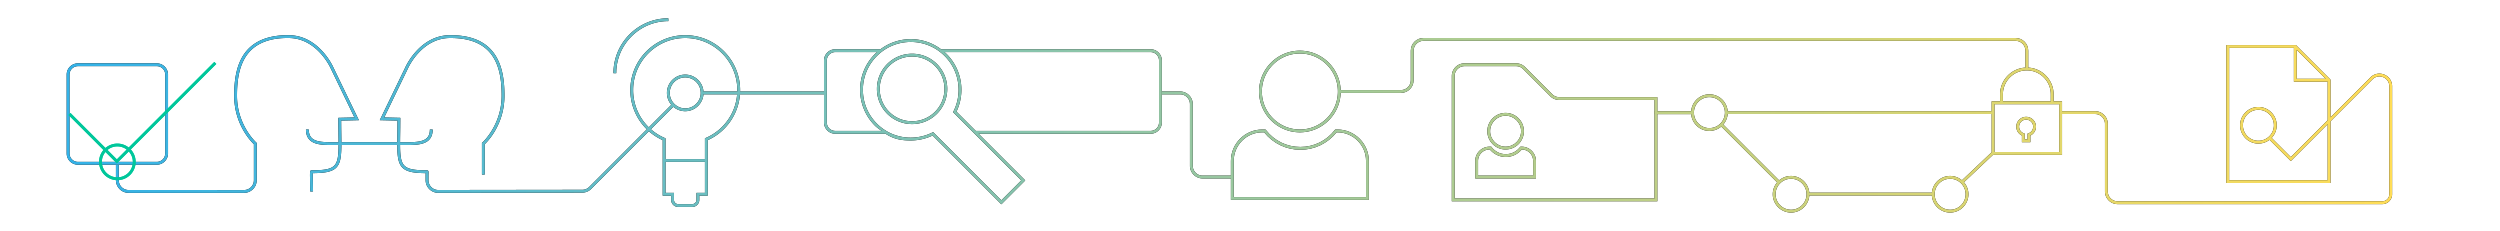 <svg xmlns="http://www.w3.org/2000/svg" viewBox="0 0 888 82" xmlns:xlink="http://www.w3.org/1999/xlink"><defs><path d="M55.684 23.5c1.654 0 3 1.346 3 3v28c0 1.654-1.346 3-3 3h-28c-1.654 0-3-1.346-3-3v-28c0-1.654 1.346-3 3-3h28m0-1h-28a4 4 0 0 0-4 4v28a4 4 0 0 0 4 4h28a4 4 0 0 0 4-4v-28a4 4 0 0 0-4-4Zm237.5 10h-43.817c.014.165.025.331.025.5s-.012.335-.025.5h43.817v-1ZM218.893 26h-1c0-10.752 8.748-19.5 19.5-19.5v1c-10.201 0-18.5 8.299-18.5 18.5Z" id="reuse-0"/><path d="M243.393 12.5c-10.752 0-19.5 8.748-19.5 19.5a19.49 19.49 0 0 0 11.5 17.783V69.5h3V71c0 1.378 1.122 2.5 2.5 2.5h5c1.378 0 2.5-1.122 2.5-2.5v-1.5h3V49.783A19.487 19.487 0 0 0 262.893 32c0-10.752-8.748-19.5-19.5-19.5Zm7 56h-3V71c0 .827-.673 1.5-1.5 1.5h-5c-.827 0-1.5-.673-1.5-1.5v-2.5h-3v-11h14v11Zm.302-19.503-.302.13V56.5h-14v-7.373l-.302-.13A18.49 18.49 0 0 1 224.893 32c0-10.201 8.299-18.5 18.5-18.5s18.5 8.299 18.5 18.5c0 7.398-4.396 14.07-11.198 16.997ZM613.159 39.5c.014.165.025.331.025.5s-.012.335-.025.5h94.775v-1h-94.775Zm233.747-13c-1.713-.708-3.591-.336-4.903.976L827.79 41.689V28.294l-12.293-12.293H790.79v49h37V43.103l14.92-14.92a3.445 3.445 0 0 1 3.813-.759 3.445 3.445 0 0 1 2.161 3.233V69c0 1.378-1.121 2.5-2.5 2.5h-94c-1.93 0-3.5-1.57-3.5-3.5V44c0-2.481-2.019-4.5-4.5-4.5h-12.25v1h12.25c1.93 0 3.5 1.57 3.5 3.5v24c0 2.481 2.019 4.5 4.5 4.5h94c1.93 0 3.5-1.57 3.5-3.5V30.657c0-1.854-1.064-3.448-2.778-4.157Zm-31.116-8.792 10.293 10.293H815.79V17.708Zm11 24.981-13.105 13.105-6.807-6.807a6.47 6.47 0 0 0 1.807-4.486c0-3.584-2.916-6.5-6.5-6.5s-6.5 2.916-6.5 6.5 2.916 6.5 6.5 6.5a6.46 6.46 0 0 0 3.946-1.347l7.554 7.554 13.105-13.105v19.898h-35V17h23v12h12v13.688Zm-24.605 7.312c-3.032 0-5.5-2.467-5.5-5.5s2.468-5.5 5.5-5.5 5.5 2.467 5.5 5.5-2.468 5.5-5.5 5.5Z" id="reuse-1"/><path d="M238.813 36.872 209.29 66.394a3.476 3.476 0 0 1-2.469 1.025l-51.132.074h-.005a3.477 3.477 0 0 1-2.473-1.023 3.48 3.48 0 0 1-1.027-2.477v-1.834c.059-1.3.014-1.348-.135-1.503l-.151-.156h-.214c-4.66 0-6.84-.454-8.044-1.676-1.251-1.269-1.517-3.56-1.535-7.324h.079l1.271.006c.421.003.839.006 1.253.006 3.145 0 6.009-.17 7.646-1.796.895-.889 1.33-2.104 1.33-3.716h-1c0 1.332-.338 2.315-1.035 3.006-1.557 1.546-4.778 1.524-8.188 1.5l-1.278-.006h-.078c.004-.895.017-1.86.032-2.911l.031-2.405c.009-.894.016-2.837.016-2.837v-.49l-5.712-.137 8.438-17.443c.046-.106 4.721-10.636 14.781-10.774 5.985-.066 10.535 1.391 13.563 4.378 4.419 4.359 4.93 11.287 4.93 16.118 0 10.422-6.764 16.565-6.832 16.626l-.168.149v11.224h1V51.216c1.106-1.053 7-7.138 7-17.218 0-5.011-.542-12.208-5.228-16.83-3.226-3.182-8.045-4.744-14.279-4.667-10.7.146-15.636 11.264-15.676 11.357l-9.105 18.823 6.286.15c-.002.634-.007 1.731-.014 2.339l-.031 2.401a340.294 340.294 0 0 0-.032 2.925h-19.844c-.004-.904-.017-1.872-.032-2.925l-.031-2.401c-.006-.608-.011-1.705-.014-2.339l6.286-.15-9.096-18.804c-.049-.112-4.985-11.23-15.685-11.376-6.238-.083-11.053 1.484-14.279 4.667-4.686 4.622-5.228 11.819-5.228 16.83 0 10.081 5.894 16.166 7 17.218v12.782c0 1.93-1.57 3.5-3.5 3.5H45.684c-1.93 0-3.5-1.57-3.5-3.5v-5.5h-1v5.5c0 2.481 2.019 4.5 4.5 4.5h41c2.481 0 4.5-2.019 4.5-4.5V50.773l-.168-.149c-.068-.061-6.832-6.205-6.832-16.626 0-4.832.511-11.759 4.93-16.118 3.028-2.987 7.583-4.479 13.563-4.378 10.046.137 14.735 10.668 14.79 10.793l8.429 17.424-5.713.137v.49s.008 1.943.017 2.837l.031 2.405c.015 1.051.028 2.016.032 2.911h-.078l-1.278.006c-3.414.021-6.63.047-8.188-1.5-.696-.691-1.035-1.675-1.035-3.006h-1c0 1.612.435 2.827 1.33 3.716 1.637 1.626 4.501 1.796 7.646 1.796.414 0 .832-.003 1.253-.006l1.271-.006h.079c-.018 3.764-.284 6.056-1.535 7.324-1.204 1.222-3.384 1.676-8.044 1.676-.537 0-.548.376-.586 1.644l.086 5.863 1-.015-.086-5.841c.006-.215.017-.458.028-.653 3.968-.023 6.751-.387 8.314-1.972 1.495-1.516 1.801-3.995 1.821-8.026h19.844c.021 4.032.326 6.51 1.821 8.026 1.558 1.58 4.329 1.946 8.277 1.972a21.53 21.53 0 0 1-.021.638v1.857c0 1.203.469 2.334 1.32 3.185a4.468 4.468 0 0 0 3.179 1.315h.007l51.132-.074a4.47 4.47 0 0 0 3.175-1.318l29.523-29.522a6.052 6.052 0 0 1-.707-.707Zm0 0ZM588.684 71.5h-73V27c0-2.481 2.019-4.5 4.5-4.5h18.343c1.202 0 2.333.468 3.183 1.318l9.656 9.657a3.478 3.478 0 0 0 2.476 1.025h34.843v37Zm-72-1h71v-35h-33.843a4.473 4.473 0 0 1-3.183-1.318l-9.656-9.657a3.478 3.478 0 0 0-2.476-1.025h-18.343c-1.93 0-3.5 1.57-3.5 3.5v43.5Z" id="reuse-2"/><path d="M534.79 53.099c-3.584 0-6.5-2.916-6.5-6.5s2.916-6.5 6.5-6.5 6.5 2.916 6.5 6.5-2.916 6.5-6.5 6.5Zm0-12c-3.032 0-5.5 2.467-5.5 5.5s2.468 5.5 5.5 5.5 5.5-2.467 5.5-5.5-2.468-5.5-5.5-5.5Z" id="reuse-3"/><path d="M545.575 63.385h-21.571v-6.214a5.078 5.078 0 0 1 5.071-5.072h.623l.15.193c1.217 1.565 3.046 2.463 5.017 2.463s3.8-.897 5.017-2.463l.15-.193h.472a5.077 5.077 0 0 1 5.071 5.072v6.214Zm-20.571-1h19.571v-5.214a4.077 4.077 0 0 0-4.06-4.072c-1.405 1.691-3.451 2.656-5.65 2.656s-4.245-.965-5.65-2.656h-.14a4.076 4.076 0 0 0-4.071 4.072v5.214Zm76.204-22.852h-13.45v1h13.454a5.87 5.87 0 0 1-.027-.533c0-.158.012-.312.024-.467Zm31.087 24.903-20.547-20.547a6.06 6.06 0 0 1-.709.706l20.55 20.55c.215-.256.451-.492.706-.709Zm75.639-10.843-11.416 10.793c.257.214.493.451.711.704L708.43 54.5h-.496v-.907Zm-21.221 14.842h-44.557c.017.186.029.374.029.565 0 .147-.012.291-.022.435h44.544c-.01-.144-.022-.288-.022-.435 0-.191.011-.379.029-.565ZM461.714 47c-7.995 0-14.5-6.505-14.5-14.5s6.505-14.5 14.5-14.5 14.5 6.505 14.5 14.5-6.505 14.5-14.5 14.5Zm0-28c-7.444 0-13.5 6.056-13.5 13.5s6.056 13.5 13.5 13.5 13.5-6.056 13.5-13.5-6.056-13.5-13.5-13.5Z" id="reuse-4"/><path d="M486.214 71h-49V57.167c0-6.157 5.009-11.167 11.167-11.167h1.127l.15.193c2.967 3.815 7.426 6.003 12.231 6.003s9.265-2.188 12.231-6.003l.15-.193h.776c6.157 0 11.166 5.009 11.166 11.167V71Zm-48-1h47V57.167c0-5.606-4.561-10.167-10.166-10.167h-.29c-3.157 3.941-7.833 6.196-12.868 6.196s-9.711-2.255-12.868-6.196h-.641c-5.606 0-10.167 4.561-10.167 10.167V70Zm59.397-37h-21.896v-1h21.896c1.93 0 3.5-1.57 3.5-3.5V18c0-2.481 2.019-4.5 4.5-4.5h210.323c2.481 0 4.5 2.019 4.5 4.5v6.5h-1V18c0-1.93-1.57-3.5-3.5-3.5H505.611c-1.93 0-3.5 1.57-3.5 3.5v10.5c0 2.481-2.019 4.5-4.5 4.5Z" id="reuse-5"/><path d="M729.434 36.5h-1v-3c0-4.687-3.813-8.5-8.5-8.5s-8.5 3.813-8.5 8.5v3h-1v-3c0-5.238 4.262-9.5 9.5-9.5s9.5 4.262 9.5 9.5v3Zm-8.25 14h-3v-2.35a3.5 3.5 0 0 1-2-3.15c0-1.93 1.57-3.5 3.5-3.5s3.5 1.57 3.5 3.5a3.5 3.5 0 0 1-2 3.15v2.35Zm-2-1h1v-2.036l.332-.119A2.5 2.5 0 0 0 722.184 45c0-1.378-1.121-2.5-2.5-2.5s-2.5 1.122-2.5 2.5a2.5 2.5 0 0 0 1.668 2.345l.332.119V49.5ZM437.715 63.385h-10.546a4.505 4.505 0 0 1-4.5-4.5V37c0-1.93-1.57-3.5-3.5-3.5h-6.502v-1h6.502c2.481 0 4.5 2.019 4.5 4.5v21.885c0 1.93 1.57 3.5 3.5 3.5h10.546v1ZM243.393 39.5c-3.584 0-6.5-2.916-6.5-6.5s2.916-6.5 6.5-6.5 6.5 2.916 6.5 6.5-2.916 6.5-6.5 6.5Zm0-12c-3.033 0-5.5 2.467-5.5 5.5s2.467 5.5 5.5 5.5 5.5-2.467 5.5-5.5-2.467-5.5-5.5-5.5Zm80.582 16.569a12.46 12.46 0 0 1-8.839-3.655c-4.874-4.874-4.874-12.804 0-17.678 4.874-4.873 12.804-4.873 17.678 0 4.874 4.874 4.874 12.804 0 17.678a12.46 12.46 0 0 1-8.839 3.655Zm-8.132-20.625c-4.483 4.484-4.483 11.78 0 16.264 4.483 4.482 11.779 4.482 16.264 0 4.483-4.484 4.483-11.78 0-16.264-4.483-4.482-11.779-4.482-16.264 0Z" id="reuse-6"/><path d="M314.534 47.5c2.96 1.92 5.543 2.392 8.945 2.392 2.66 0 5.321-.586 7.773-1.756l24.428 24.428 8.485-8.485L347.586 47.5h61.098a4 4 0 0 0 4-4v-22a4 4 0 0 0-4-4h-74.418c-3.183-2.383-6.966-3.594-10.759-3.594s-7.576 1.211-10.76 3.594h-16.063a4 4 0 0 0-4 4v22a4 4 0 0 0 4 4h17.85Zm-2.339-1h-15.511c-1.654 0-3-1.346-3-3v-22c0-1.654 1.346-3 3-3h14.846c-.251.224-.51.437-.751.678-7.029 7.029-7.029 18.426 0 25.456.825.825 2.417 1.866 2.417 1.866h-1Zm50.556 17.579-7.071 7.071-23.721-23.721-.5-.5-.638.304a17.154 17.154 0 0 1-7.343 1.658 16.845 16.845 0 0 1-11.993-4.966c-3.211-3.211-4.979-7.48-4.979-12.021s1.768-8.81 4.979-12.021c3.211-3.211 7.48-4.979 12.021-4.979s8.81 1.768 12.021 4.979c5.075 5.075 6.404 12.845 3.307 19.336l-.304.638.5.5 23.721 23.721ZM411.684 43.5c0 1.654-1.346 3-3 3h-62.098l-6.849-6.849c3.191-6.689 2.037-14.934-3.503-20.473-.241-.241-.499-.454-.75-.678h73.2c1.654 0 3 1.346 3 3v22Zm195.5 3c-3.584 0-6.5-2.916-6.5-6.5s2.916-6.5 6.5-6.5 6.5 2.916 6.5 6.5-2.916 6.5-6.5 6.5Zm0-12c-3.032 0-5.5 2.467-5.5 5.5s2.468 5.5 5.5 5.5 5.5-2.467 5.5-5.5-2.468-5.5-5.5-5.5Zm29 41c-3.584 0-6.5-2.916-6.5-6.5s2.916-6.5 6.5-6.5 6.5 2.916 6.5 6.5-2.916 6.5-6.5 6.5Zm0-12c-3.032 0-5.5 2.467-5.5 5.5s2.468 5.5 5.5 5.5 5.5-2.467 5.5-5.5-2.468-5.5-5.5-5.5Zm56.5 12c-3.584 0-6.5-2.916-6.5-6.5s2.916-6.5 6.5-6.5 6.5 2.916 6.5 6.5-2.916 6.5-6.5 6.5Zm0-12c-3.032 0-5.5 2.467-5.5 5.5s2.468 5.5 5.5 5.5 5.5-2.467 5.5-5.5-2.468-5.5-5.5-5.5Zm39.75-8.5h-25V36h25v19Zm-24-1h23V37h-23v17Z" id="reuse-7"/></defs><defs><linearGradient id="b" x1="23.684" y1="41" x2="849.684" y2="41" gradientUnits="userSpaceOnUse"><stop offset="0" stop-color="#33b2e8"/><stop offset="1" stop-color="#ffdd57"/></linearGradient><style>.d{fill:url(#b)}.f{fill:none;stroke:#00c79b;stroke-miterlimit:10}</style></defs><g id="a"><use xlink:href="#reuse-0"/><use xlink:href="#reuse-1"/><use xlink:href="#reuse-2"/><use xlink:href="#reuse-3"/><use xlink:href="#reuse-4"/><use xlink:href="#reuse-5"/><use xlink:href="#reuse-6"/><use xlink:href="#reuse-7"/><use class="d" xlink:href="#reuse-0"/><use class="d" xlink:href="#reuse-1"/><use class="d" xlink:href="#reuse-2"/><use class="d" xlink:href="#reuse-3"/><use class="d" xlink:href="#reuse-4"/><use class="d" xlink:href="#reuse-5"/><use class="d" xlink:href="#reuse-6"/><use class="d" xlink:href="#reuse-7"/></g><g id="c"><path d="m76.826 22.705-.707-.707L45.71 52.407A6.461 6.461 0 0 0 41.684 51a6.473 6.473 0 0 0-4.224 1.569L25.037 40.146l-.707.707 12.423 12.423a6.464 6.464 0 0 0-1.569 4.224c0 3.584 2.916 6.5 6.5 6.5s6.5-2.916 6.5-6.5a6.465 6.465 0 0 0-1.741-4.412l30.383-30.383ZM41.684 52c1.245 0 2.39.42 3.313 1.12l-3.493 3.493-3.337-3.337A5.472 5.472 0 0 1 41.684 52Zm5.5 5.5c0 3.033-2.467 5.5-5.5 5.5s-5.5-2.467-5.5-5.5c0-1.337.48-2.563 1.276-3.517l4.044 4.044 4.233-4.233a5.472 5.472 0 0 1 1.448 3.706Z" fill="#00c79b"/><circle class="f" cx="41.684" cy="57.5" r="6"/><path class="f" d="M76.472 22.351 41.504 57.32 24.684 40.5"/></g></svg>